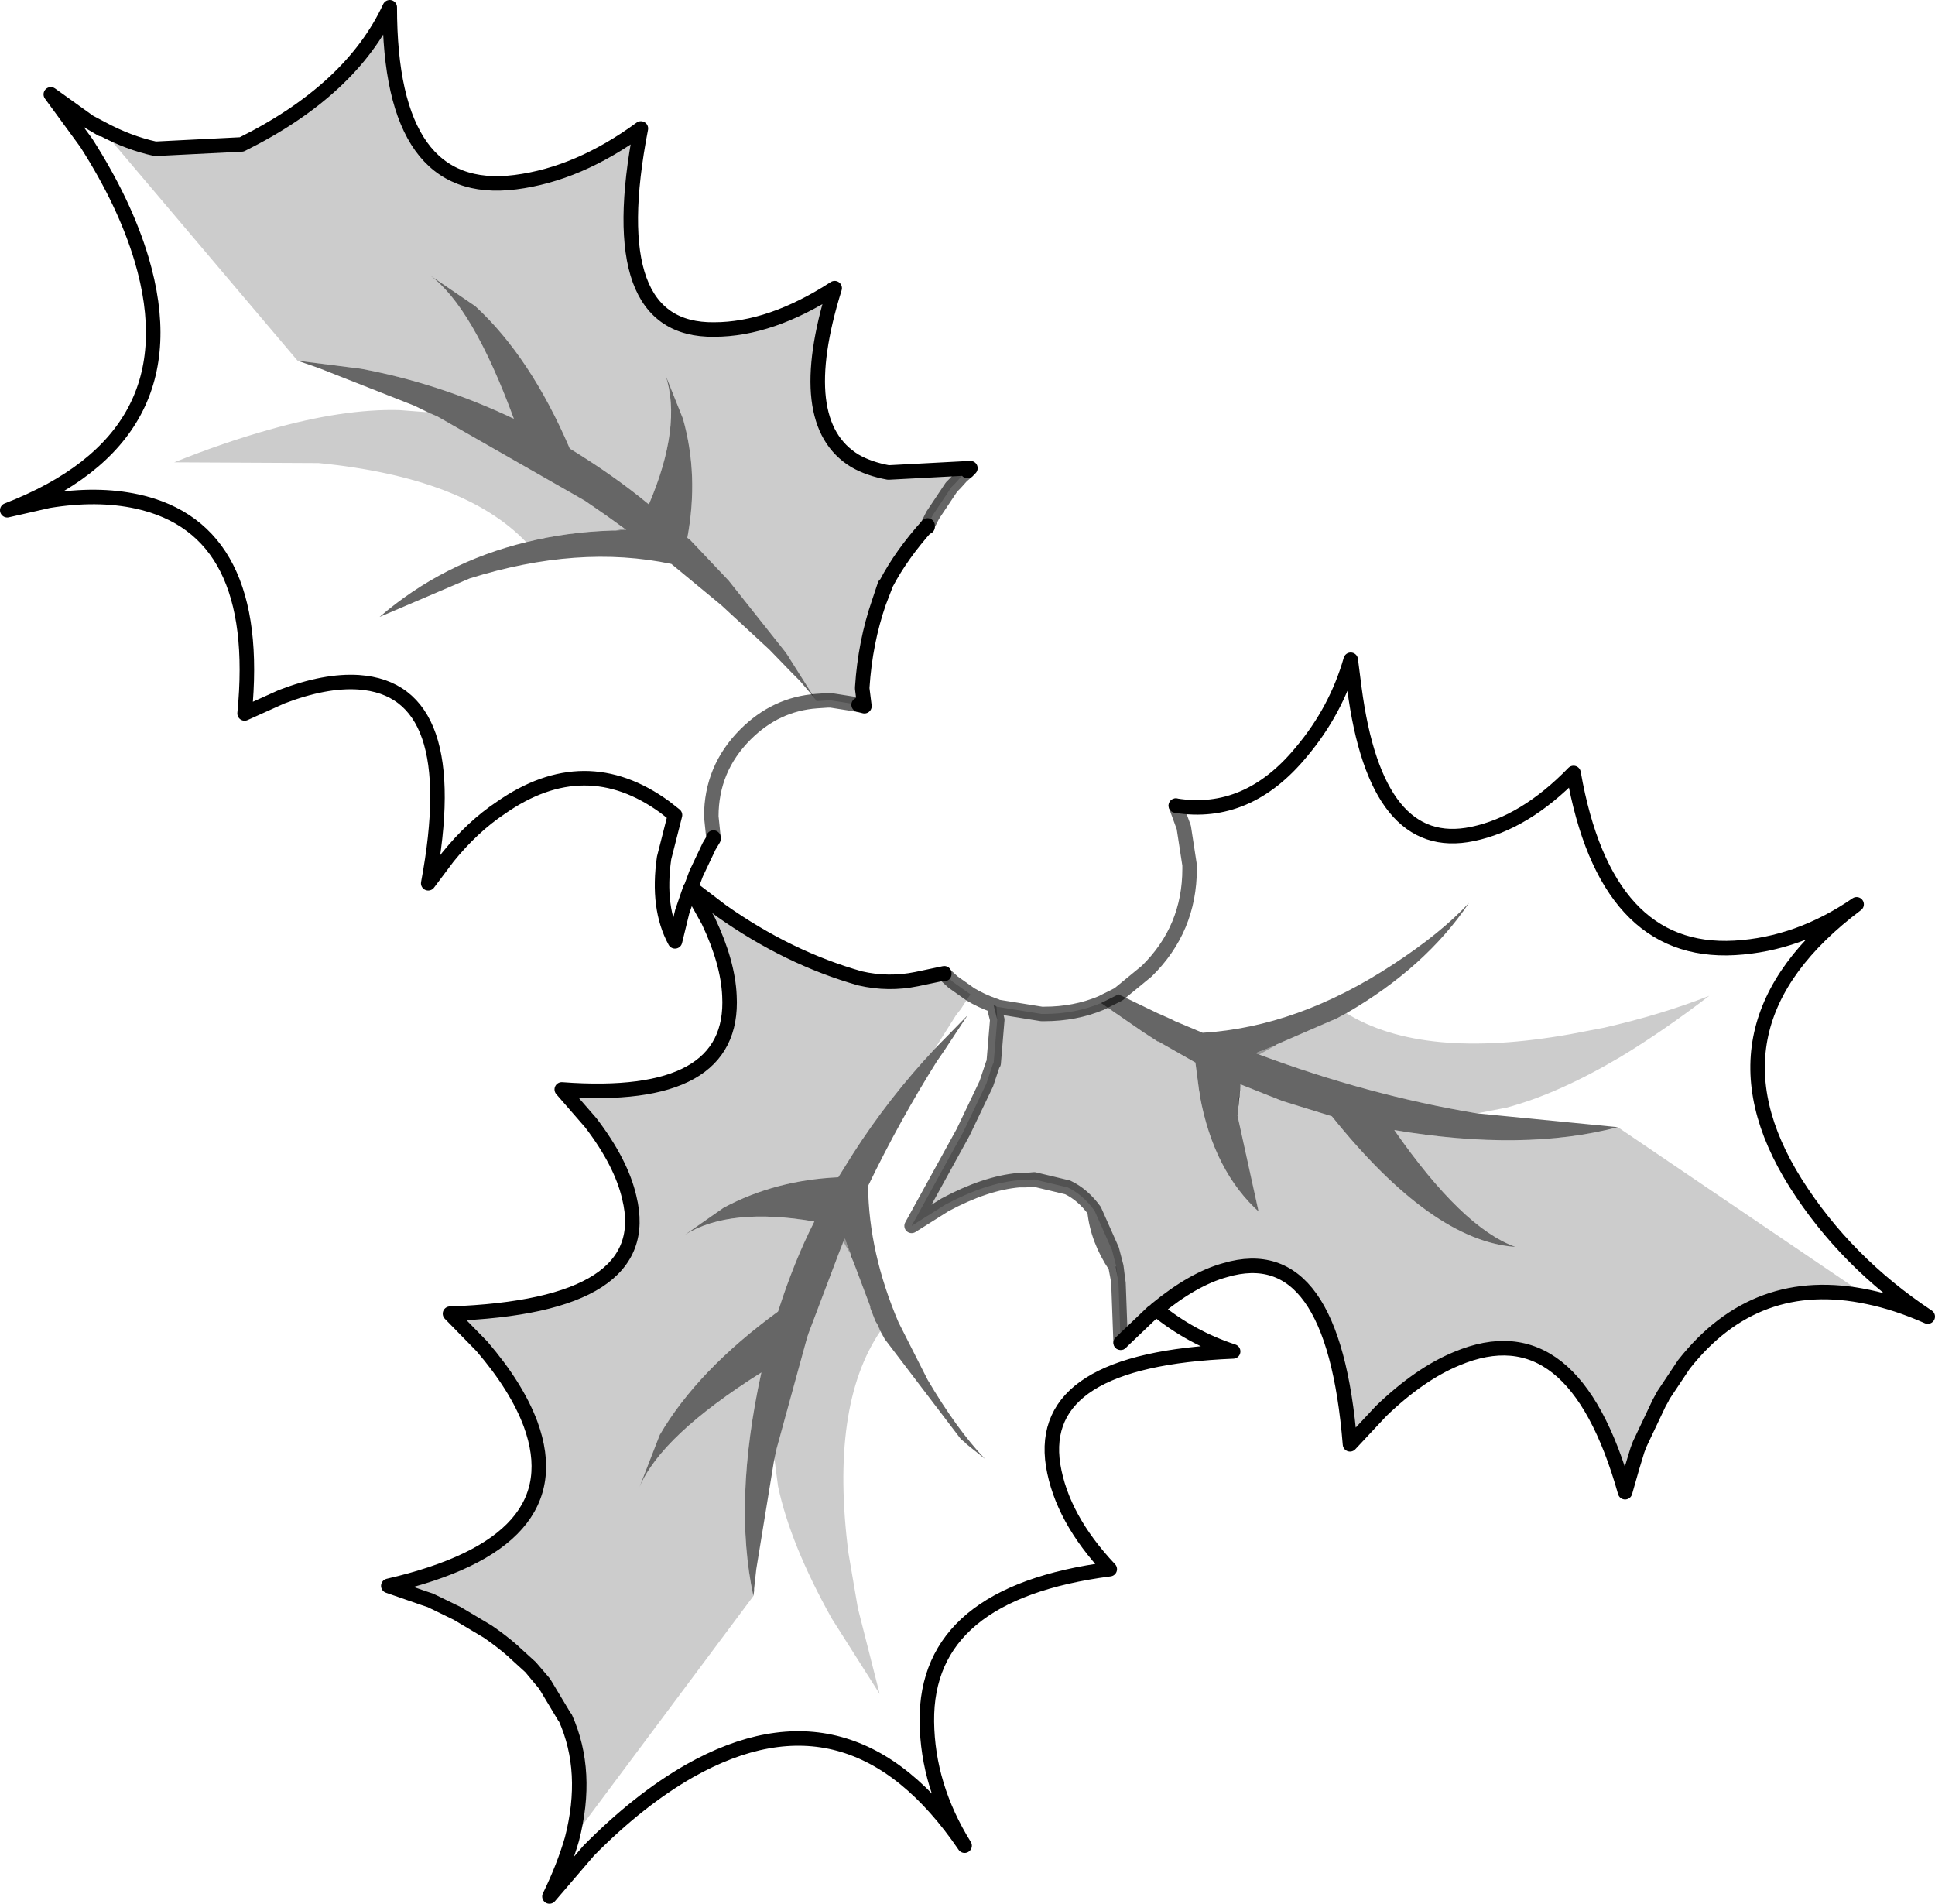 <?xml version="1.0" encoding="UTF-8" standalone="no"?>
<svg xmlns:xlink="http://www.w3.org/1999/xlink" height="131.15px" width="133.3px" xmlns="http://www.w3.org/2000/svg">
  <g transform="matrix(1.0, 0.0, 0.0, 1.0, 66.65, 65.55)">
    <path d="M46.15 34.35 L45.8 35.5 46.0 34.75 46.15 34.35 M-30.1 49.3 L-31.2 48.3 -31.3 48.2 Q-32.1 47.5 -33.05 46.85 L-32.25 47.4 Q-30.4 48.8 -29.2 50.35 L-30.1 49.3 M-7.4 1.85 Q-5.45 2.3 -3.5 1.9 L-1.6 1.5 -1.6 1.55 -7.4 1.9 -7.4 1.85 M1.95 3.75 L2.0 3.8 2.05 4.7 1.8 3.7 1.95 3.75 M20.1 7.1 L19.85 7.0 21.25 6.45 20.1 7.1 M3.6 15.75 L3.75 15.75 3.9 15.75 3.6 15.75 M10.25 21.7 L10.35 22.5 10.2 21.7 10.25 21.7 M-24.25 -29.0 L-23.65 -29.15 -23.5 -29.05 -24.25 -29.0 M-37.2 -37.15 L-38.1 -37.6 -37.15 -37.15 -37.2 -37.15 M-8.55 19.95 L-8.45 19.8 -8.45 19.75 -8.3 20.2 -8.0 20.95 -8.55 20.0 -8.55 19.95" fill="#979797" fill-rule="evenodd" stroke="none"/>
    <path d="M62.05 23.8 L62.2 23.9 Q53.65 22.05 48.65 29.45 L48.25 30.1 49.35 28.45 Q54.3 22.15 62.05 23.8 M-27.25 61.15 L-27.35 61.25 Q-26.7 58.85 -26.75 56.75 L-27.7 52.8 Q-26.05 56.5 -27.25 61.15 M-35.15 45.6 L-37.45 44.55 -37.0 44.7 -35.15 45.6 M-59.65 -56.7 L-59.7 -56.75 Q-57.8 -55.75 -55.95 -55.3 -57.8 -55.7 -59.65 -56.7 M-2.4 -30.05 L-2.75 -29.35 -2.75 -29.25 -2.75 -29.35 -2.4 -30.05 M-36.5 -36.85 L-37.2 -37.15 -37.15 -37.15 -36.5 -36.85 M-8.85 20.75 L-8.55 19.95 -8.55 20.0 -8.85 20.75 M-8.0 20.95 L-8.0 21.0 -7.85 21.4 -8.0 20.95" fill="#5e5e5e" fill-rule="evenodd" stroke="none"/>
    <path d="M18.8 9.3 L18.7 10.1 18.6 11.3 18.8 9.3 M-6.2 25.7 L-5.7 26.7 -6.0 26.15 -6.2 25.7" fill="#2b2b2b" fill-rule="evenodd" stroke="none"/>
    <path d="M1.8 3.7 L1.95 3.75 1.8 3.7" fill="#cccccc" fill-rule="evenodd" stroke="none"/>
    <path d="M14.35 -10.05 Q19.3 -9.25 23.0 -13.75 25.4 -16.6 26.4 -20.1 L26.65 -18.15 Q28.15 -6.7 34.8 -8.1 38.4 -8.85 41.75 -12.3 43.95 0.25 52.85 -0.25 57.25 -0.5 61.25 -3.25 50.2 5.05 57.05 15.95 60.5 21.4 66.15 25.15 64.0 24.2 62.05 23.8 L44.8 12.1 35.1 11.15 37.15 10.75 Q40.7 9.8 45.0 7.25 47.9 5.5 51.1 3.05 47.8 4.35 43.85 5.25 L41.5 5.7 Q31.35 7.5 26.1 4.25 31.55 1.1 34.55 -3.35 32.6 -1.25 29.3 0.9 22.75 5.2 16.2 5.6 L14.3 4.8 14.0 4.65 13.1 4.25 10.4 2.95 12.35 1.35 Q15.3 -1.55 15.3 -5.7 L15.3 -5.95 14.9 -8.55 14.35 -10.05 M13.0 24.65 Q15.4 26.6 18.3 27.55 4.75 28.1 5.9 35.4 6.5 39.05 9.8 42.55 -2.9 44.2 -2.8 53.05 -2.75 57.5 -0.2 61.6 -8.0 50.15 -19.15 56.45 -22.65 58.45 -26.1 61.95 L-28.8 65.1 Q-27.8 63.05 -27.25 61.15 L-14.75 44.4 -14.7 44.05 -14.7 43.9 -14.55 42.55 -13.35 35.2 -13.3 34.95 -13.05 36.85 Q-12.2 40.85 -9.35 45.95 L-6.05 51.15 -7.55 45.25 -8.2 41.45 Q-9.5 31.3 -6.0 26.15 L-5.7 26.7 -0.45 33.6 -0.2 33.8 -0.05 33.95 1.2 34.95 Q-0.75 32.9 -2.75 29.5 L-4.75 25.55 Q-6.8 20.75 -6.85 16.15 -4.65 11.6 -2.1 7.55 L-1.65 6.9 0.0 4.4 -2.25 6.7 -0.8 4.4 -0.45 3.95 0.2 2.95 Q0.95 3.4 1.8 3.7 L2.05 4.7 1.8 7.7 1.75 7.75 1.3 9.1 -0.3 12.45 -3.85 18.9 -1.55 17.45 Q1.25 15.95 3.55 15.75 L3.6 15.75 3.9 15.75 4.0 15.75 4.6 15.7 6.9 16.25 Q7.95 16.75 8.75 17.85 8.95 19.85 10.2 21.7 L10.35 22.5 10.4 22.85 10.55 26.95 12.75 24.85 12.9 24.75 13.0 24.65 M-19.1 -4.35 L-19.65 -2.75 -20.15 -0.7 Q-21.4 -3.0 -20.9 -6.45 L-20.15 -9.4 -20.85 -9.95 Q-26.35 -13.95 -32.15 -9.9 -34.1 -8.6 -35.8 -6.5 L-37.15 -4.7 Q-34.65 -18.05 -41.95 -18.55 -44.25 -18.7 -47.25 -17.55 L-49.8 -16.4 Q-48.55 -29.1 -57.2 -31.0 -59.95 -31.6 -63.3 -31.05 L-66.15 -30.4 Q-53.25 -35.4 -56.9 -47.7 -58.05 -51.55 -60.7 -55.7 L-63.15 -59.05 -60.5 -57.15 -59.65 -56.65 -46.15 -40.7 -44.7 -40.2 -38.1 -37.6 -37.2 -37.15 -39.15 -37.3 Q-43.0 -37.4 -48.1 -35.95 -51.15 -35.1 -54.65 -33.7 L-44.7 -33.65 Q-34.65 -32.65 -30.4 -28.2 -36.15 -26.8 -40.5 -23.05 L-34.3 -25.7 Q-26.8 -28.05 -20.4 -26.7 L-16.95 -23.85 -13.65 -20.8 -12.1 -19.2 -11.55 -18.65 -10.7 -17.65 -10.65 -17.6 -10.5 -17.4 -10.4 -17.25 Q-13.2 -17.05 -15.3 -14.95 -17.65 -12.6 -17.65 -9.3 L-17.5 -7.85 -17.5 -7.75 -17.8 -7.25 -18.7 -5.35 -19.05 -4.4 -19.1 -4.35" fill="#ffffff" fill-opacity="0.0" fill-rule="evenodd" stroke="none"/>
    <path d="M48.25 30.1 L47.95 30.55 47.85 30.75 47.65 31.1 46.3 33.95 46.15 34.35 46.0 34.75 45.8 35.5 45.3 37.25 Q41.75 24.65 33.7 28.05 31.15 29.1 28.5 31.65 L26.35 33.95 Q25.2 19.75 17.75 21.95 15.55 22.55 13.0 24.65 L12.9 24.75 12.75 24.85 10.55 26.95 10.4 22.85 10.35 22.5 10.25 21.7 9.95 20.55 8.75 17.85 Q7.95 16.75 6.9 16.25 L4.6 15.7 4.0 15.75 3.9 15.75 3.75 15.75 3.6 15.75 3.55 15.75 Q1.25 15.95 -1.55 17.45 L-3.85 18.9 -0.3 12.45 1.3 9.1 1.75 7.75 1.8 7.7 2.05 4.7 2.0 3.8 5.1 4.3 5.3 4.3 Q7.4 4.3 9.2 3.55 L12.1 5.55 13.1 6.2 13.15 6.2 15.7 7.65 15.95 9.55 16.0 9.8 16.0 9.9 Q16.95 15.15 20.15 18.0 L20.05 17.9 18.6 11.3 18.7 10.1 18.8 9.3 18.8 9.15 21.7 10.3 25.1 11.35 Q32.0 19.95 37.75 20.35 34.1 19.05 29.4 12.3 38.35 13.8 44.8 12.1 L62.05 23.8 Q54.3 22.15 49.35 28.45 L48.25 30.1 M-27.7 52.8 L-27.75 52.75 -29.1 50.5 -29.2 50.35 Q-30.4 48.8 -32.25 47.4 L-33.05 46.85 -35.15 45.6 -37.0 44.7 -37.45 44.55 -39.9 43.7 Q-27.1 40.75 -30.1 32.55 -31.05 30.0 -33.45 27.2 L-35.65 24.95 Q-21.45 24.45 -23.3 16.95 -23.85 14.55 -25.95 11.8 L-27.95 9.5 Q-16.0 10.4 -16.4 3.05 -16.5 0.75 -17.85 -2.1 L-19.1 -4.35 -19.05 -4.4 -16.95 -2.8 Q-12.35 0.45 -7.4 1.85 L-7.4 1.9 -1.6 1.55 -1.0 2.1 0.2 2.95 -0.45 3.95 -0.8 4.4 -2.25 6.7 Q-5.4 10.05 -7.9 13.95 L-8.9 15.55 Q-13.25 15.75 -16.8 17.65 L-19.45 19.5 Q-16.35 17.6 -10.55 18.6 -11.95 21.35 -13.05 24.8 -18.6 28.85 -21.2 33.3 L-22.6 36.9 Q-21.1 33.35 -14.2 29.0 -16.15 37.9 -14.75 44.4 L-27.25 61.15 Q-26.05 56.5 -27.7 52.8 M-55.95 -55.3 L-50.0 -55.6 Q-42.45 -59.35 -39.8 -65.05 -39.8 -51.9 -31.15 -53.0 -26.8 -53.55 -22.5 -56.7 -25.2 -42.75 -17.45 -42.85 -13.55 -42.85 -9.15 -45.7 -12.05 -36.4 -7.75 -33.8 -6.8 -33.25 -5.45 -33.0 L0.2 -33.3 0.0 -33.1 -0.4 -32.75 -0.85 -32.25 -1.1 -32.0 -2.4 -30.05 -2.75 -29.35 Q-4.55 -27.35 -5.6 -25.35 L-5.7 -25.25 -6.1 -24.05 Q-7.05 -21.3 -7.25 -18.2 L-7.25 -18.1 -7.1 -16.9 -7.5 -17.0 -9.4 -17.3 -9.65 -17.3 -10.4 -17.25 -10.5 -17.4 -10.65 -17.65 -12.2 -20.1 -12.35 -20.35 -12.6 -20.7 -16.45 -25.55 -19.1 -28.35 -19.3 -28.5 Q-18.5 -32.8 -19.6 -36.7 L-20.8 -39.7 Q-19.65 -36.2 -21.95 -30.8 -24.3 -32.75 -27.4 -34.65 -30.1 -40.95 -33.9 -44.45 L-37.05 -46.6 Q-34.1 -44.45 -31.25 -36.7 -36.4 -39.15 -41.8 -40.15 L-46.15 -40.7 -59.65 -56.65 -59.65 -56.7 Q-57.8 -55.7 -55.95 -55.3 M26.1 4.25 Q31.35 7.5 41.5 5.7 L43.85 5.25 Q47.8 4.35 51.1 3.05 47.9 5.5 45.0 7.25 40.7 9.8 37.15 10.75 L35.1 11.15 Q27.6 9.9 20.1 7.1 L21.25 6.45 21.3 6.4 25.45 4.6 26.1 4.25 M-30.4 -28.2 Q-34.65 -32.65 -44.7 -33.65 L-54.65 -33.7 Q-51.15 -35.1 -48.1 -35.95 -43.0 -37.4 -39.15 -37.3 L-37.2 -37.15 -36.5 -36.85 -26.35 -31.05 -24.9 -30.05 -23.65 -29.15 -24.25 -29.0 -24.5 -29.0 Q-27.6 -28.9 -30.4 -28.2 M-13.3 34.95 L-13.15 34.25 -11.05 26.6 -10.95 26.3 -8.85 20.75 -8.55 20.0 -8.0 20.95 -7.85 21.4 -6.7 24.45 -6.7 24.55 -6.35 25.45 -6.2 25.7 -6.0 26.15 Q-9.5 31.3 -8.2 41.45 L-7.55 45.25 -6.05 51.15 -9.35 45.95 Q-12.2 40.85 -13.05 36.85 L-13.3 34.95" fill="#000000" fill-opacity="0.2" fill-rule="evenodd" stroke="none"/>
    <path d="M9.2 3.55 L10.4 2.95 13.1 4.25 14.0 4.65 14.3 4.8 16.2 5.6 Q22.75 5.2 29.3 0.9 32.6 -1.25 34.55 -3.35 31.55 1.1 26.1 4.25 L25.45 4.6 21.3 6.4 21.25 6.45 19.85 7.0 20.1 7.1 Q27.6 9.9 35.1 11.15 L44.8 12.1 Q38.35 13.8 29.4 12.3 34.1 19.05 37.75 20.35 32.0 19.95 25.1 11.35 L21.7 10.3 18.8 9.15 18.8 9.3 18.6 11.3 20.05 17.9 20.15 18.0 Q16.95 15.15 16.0 9.9 L16.0 9.8 15.95 9.55 15.7 7.65 13.15 6.2 13.1 6.2 12.1 5.55 9.2 3.55 M-30.4 -28.2 Q-27.6 -28.9 -24.5 -29.0 L-24.25 -29.0 -23.5 -29.05 -23.65 -29.15 -24.9 -30.05 -26.35 -31.05 -36.5 -36.85 -37.15 -37.15 -38.1 -37.6 -44.7 -40.2 -46.15 -40.7 -41.8 -40.15 Q-36.4 -39.15 -31.25 -36.7 -34.1 -44.45 -37.05 -46.6 L-33.9 -44.45 Q-30.1 -40.95 -27.4 -34.65 -24.3 -32.75 -21.95 -30.8 -19.65 -36.2 -20.8 -39.7 L-19.6 -36.7 Q-18.5 -32.8 -19.3 -28.5 L-19.1 -28.35 -16.45 -25.55 -12.6 -20.7 -12.35 -20.35 -12.2 -20.1 -10.65 -17.65 -10.5 -17.4 -10.65 -17.6 -10.7 -17.65 -11.55 -18.65 -12.1 -19.2 -13.65 -20.8 -16.95 -23.85 -20.4 -26.7 Q-26.8 -28.05 -34.3 -25.7 L-40.5 -23.05 Q-36.15 -26.8 -30.4 -28.2 M-14.75 44.4 Q-16.15 37.9 -14.2 29.0 -21.1 33.35 -22.6 36.9 L-21.2 33.3 Q-18.6 28.85 -13.05 24.8 -11.95 21.35 -10.55 18.6 -16.35 17.6 -19.45 19.5 L-16.8 17.65 Q-13.25 15.75 -8.9 15.55 L-7.9 13.95 Q-5.4 10.05 -2.25 6.7 L0.0 4.4 -1.65 6.9 -2.1 7.55 Q-4.65 11.6 -6.85 16.15 -6.8 20.75 -4.75 25.55 L-2.75 29.5 Q-0.75 32.9 1.2 34.95 L-0.05 33.95 -0.2 33.8 -0.45 33.6 -5.7 26.7 -6.2 25.7 -6.35 25.45 -6.7 24.55 -6.7 24.45 -7.85 21.4 -8.0 21.0 -8.0 20.95 -8.3 20.2 -8.45 19.75 -8.45 19.8 -8.55 19.95 -8.85 20.75 -10.95 26.3 -11.05 26.6 -13.15 34.25 -13.3 34.95 -13.35 35.2 -14.55 42.55 -14.7 43.9 -14.7 44.05 -14.75 44.4" fill="#000000" fill-opacity="0.6" fill-rule="evenodd" stroke="none"/>
    <path d="M14.35 -10.05 Q19.3 -9.25 23.0 -13.75 25.4 -16.6 26.4 -20.1 L26.65 -18.15 Q28.15 -6.7 34.8 -8.1 38.4 -8.85 41.75 -12.3 43.95 0.25 52.85 -0.25 57.25 -0.5 61.25 -3.25 50.2 5.05 57.05 15.95 60.5 21.4 66.15 25.15 64.0 24.2 62.05 23.8 54.3 22.15 49.35 28.45 L48.25 30.1 47.95 30.55 47.65 31.1 46.3 33.95 46.15 34.35 45.8 35.5 45.3 37.25 Q41.75 24.65 33.7 28.05 31.15 29.1 28.5 31.65 L26.35 33.95 Q25.2 19.75 17.75 21.95 15.55 22.55 13.0 24.65 15.4 26.6 18.3 27.55 4.75 28.1 5.9 35.4 6.5 39.05 9.8 42.55 -2.9 44.2 -2.8 53.05 -2.75 57.5 -0.2 61.6 -8.0 50.15 -19.15 56.45 -22.65 58.45 -26.1 61.95 L-28.8 65.1 Q-27.8 63.05 -27.25 61.15 -26.05 56.5 -27.7 52.8 L-27.75 52.75 -29.1 50.5 -30.1 49.3 -31.2 48.3 -31.3 48.2 Q-32.1 47.5 -33.05 46.85 L-35.15 45.6 -37.0 44.7 -37.45 44.55 -39.9 43.7 Q-27.1 40.75 -30.1 32.55 -31.05 30.0 -33.45 27.2 L-35.65 24.95 Q-21.45 24.45 -23.3 16.95 -23.85 14.55 -25.95 11.8 L-27.95 9.5 Q-16.0 10.4 -16.4 3.05 -16.5 0.75 -17.85 -2.1 L-19.1 -4.35 -19.65 -2.75 -20.15 -0.7 Q-21.4 -3.0 -20.9 -6.45 L-20.15 -9.4 -20.85 -9.95 Q-26.35 -13.95 -32.15 -9.9 -34.1 -8.6 -35.8 -6.5 L-37.15 -4.7 Q-34.65 -18.05 -41.95 -18.55 -44.25 -18.7 -47.25 -17.55 L-49.8 -16.4 Q-48.55 -29.1 -57.2 -31.0 -59.95 -31.6 -63.3 -31.05 L-66.15 -30.4 Q-53.25 -35.4 -56.9 -47.7 -58.05 -51.55 -60.7 -55.7 L-63.15 -59.05 -60.5 -57.15 -59.65 -56.7 Q-57.8 -55.7 -55.95 -55.3 L-50.0 -55.6 Q-42.45 -59.35 -39.8 -65.05 -39.8 -51.9 -31.15 -53.0 -26.8 -53.55 -22.5 -56.7 -25.2 -42.75 -17.45 -42.85 -13.55 -42.85 -9.15 -45.7 -12.05 -36.4 -7.75 -33.8 -6.8 -33.25 -5.45 -33.0 L0.2 -33.3 0.0 -33.1 M-2.75 -29.35 L-2.75 -29.25 -2.75 -29.35 Q-4.55 -27.35 -5.6 -25.35 L-6.1 -24.05 Q-7.05 -21.3 -7.25 -18.2 L-7.25 -18.1 -7.1 -16.9 -7.5 -17.0 M-17.5 -7.85 L-17.5 -7.75 -17.8 -7.25 -18.7 -5.35 -19.05 -4.4 -16.95 -2.8 Q-12.35 0.45 -7.4 1.85 -5.45 2.3 -3.5 1.9 L-1.6 1.5 -1.6 1.55 M47.65 31.1 L47.85 30.75 M10.55 26.95 L12.75 24.85 12.9 24.75 13.0 24.65 M-59.65 -56.65 L-60.5 -57.15 M-6.1 -24.05 L-5.7 -25.25 -5.6 -25.35 M-19.05 -4.4 L-19.1 -4.35 M-29.2 50.35 L-29.1 50.5 M-30.1 49.3 L-29.2 50.35" fill="none" stroke="#000000" stroke-linecap="round" stroke-linejoin="round" stroke-width="1.0"/>
    <path d="M0.0 -33.1 L-0.4 -32.75 -0.85 -32.25 -1.1 -32.0 -2.4 -30.05 -2.75 -29.35 -2.4 -30.05 M-7.5 -17.0 L-9.4 -17.3 -9.65 -17.3 -10.4 -17.25 Q-13.2 -17.05 -15.3 -14.95 -17.65 -12.6 -17.65 -9.3 L-17.5 -7.85 M-1.6 1.55 L-1.0 2.1 0.2 2.95 Q0.95 3.4 1.8 3.7 L1.95 3.75 2.0 3.8 5.1 4.3 5.3 4.3 Q7.4 4.3 9.2 3.55 L10.4 2.95 12.35 1.35 Q15.3 -1.55 15.3 -5.7 L15.3 -5.95 14.9 -8.55 14.35 -10.05 M1.8 3.7 L2.05 4.7 1.8 7.7 M1.75 7.75 L1.3 9.1 -0.3 12.45 -3.85 18.9 -1.55 17.45 Q1.25 15.95 3.55 15.75 L3.6 15.75 3.75 15.75 3.9 15.75 4.0 15.75 4.6 15.7 6.9 16.25 Q7.95 16.75 8.75 17.85 L9.95 20.55 10.25 21.7 10.35 22.5 10.4 22.85 10.55 26.95 M3.6 15.75 L3.9 15.75 M10.2 21.7 L10.35 22.5 M10.25 21.7 L10.2 21.7 Q8.95 19.85 8.75 17.85 M10.2 21.7 L9.95 20.55" fill="none" stroke="#000000" stroke-linecap="round" stroke-linejoin="round" stroke-opacity="0.6" stroke-width="1.0"/>
  </g>
</svg>
